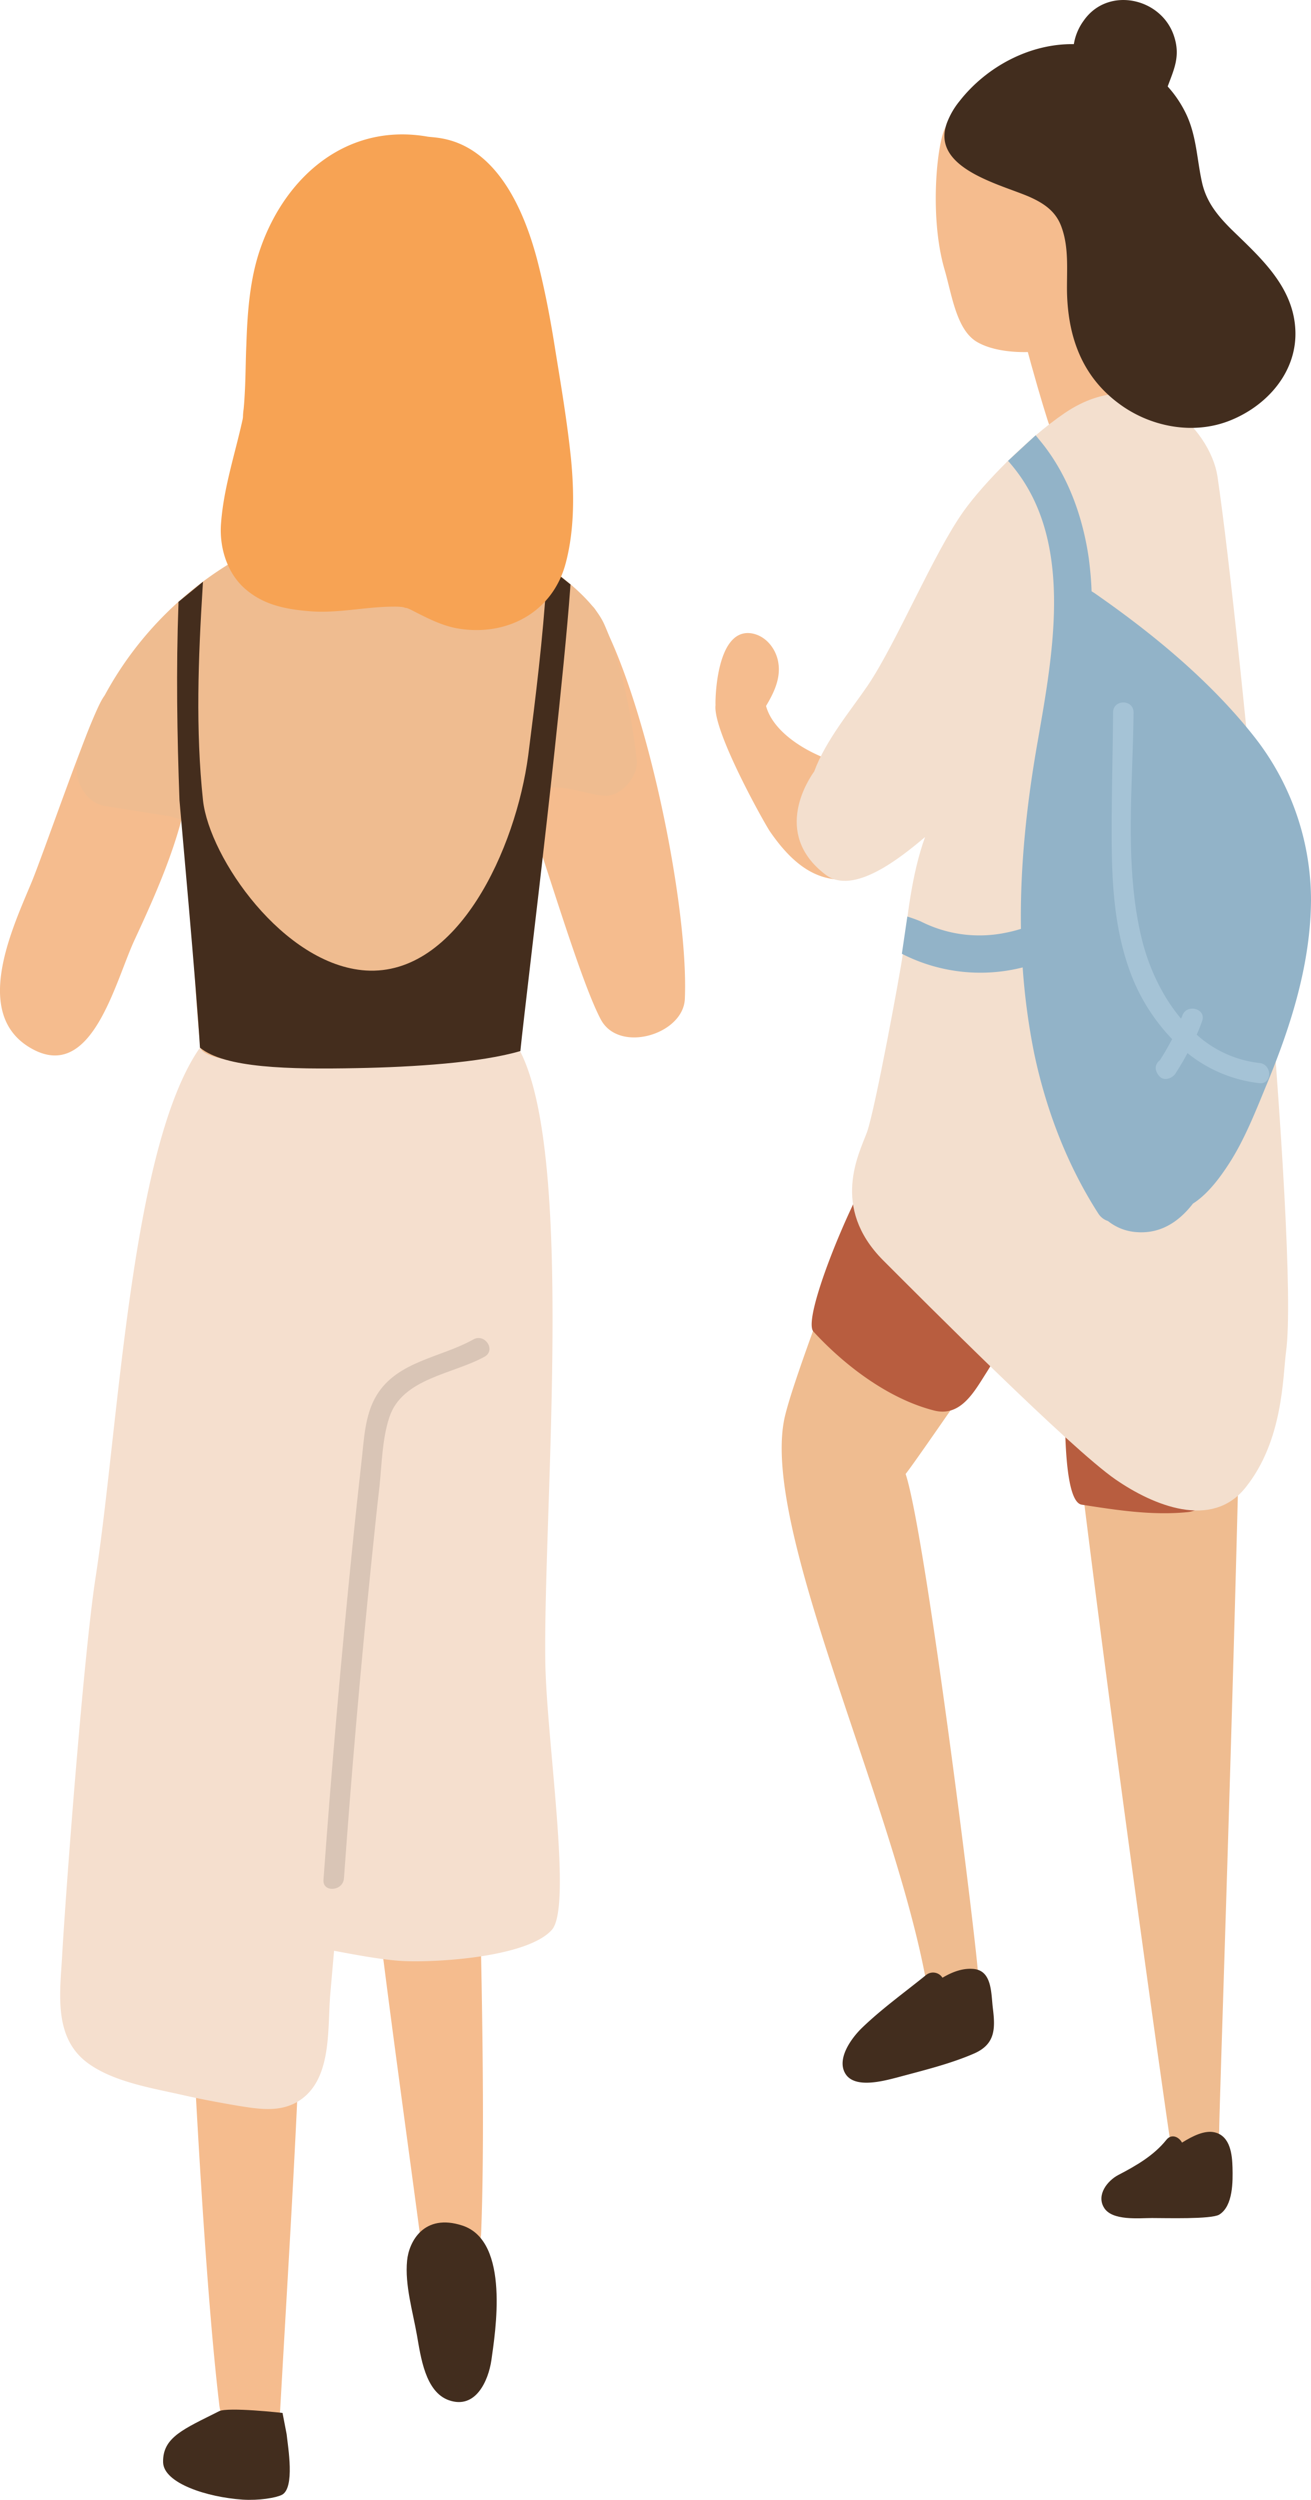 <svg xmlns="http://www.w3.org/2000/svg" viewBox="303 8678.535 485.07 924.684"><defs><style>.cls-1 { fill: #efbc90; } .cls-2 { fill: #f5bc8e; } .cls-3 { fill: #422d1e; } .cls-4 { fill: #f5dfce; } .cls-5 { fill: #442d1d; } .cls-6 { fill: #b85d3f; } .cls-7 { fill: #f7a354; } .cls-8 { fill: #f3dfce; } .cls-9 { fill: #92b3c8; } .cls-10 { fill: #d9c5b6; } .cls-11 { fill: #a5c3d6; }</style></defs><g id="Group_194" data-name="Group 194"><path id="Path_257" data-name="Path 257" class="cls-1" d="M747.795 9018.452c-.252-.38.63 41.538.38 41.16a6.16 6.16 0 0 1-.38-.885c1.263-5.934-.252-11.994-6.186-15.4-6.945-4.04-14.773-1.263-19.065 4.924-.253.254-.38.632-.63.885a15.78 15.78 0 0 0-5.177 2.778 14.334 14.334 0 0 0-22.22 1.894 51.133 51.133 0 0 0-2.9 4.293c-.885-7.575-9.85-12.752-17.3-11.615a21.96 21.96 0 0 0-1.39-2.273l.38-3.03c1.767-15.4-24.62-19.064-27.272-3.66-8.46 50.248-46.21 138.88-52.522 164.51-9.848 40.022 39.518 141.026 52.143 209.2-.126 4.923 19.317 1.388 19.317-1.01.38-4.546-19.317-163.754-26.892-186.48 3.41-4.04 43.684-62.874 53.91-77.52l1.895-2.65c7.2 79.792 37.624 296.824 41.917 325.737 1.01 6.69 0 6.186 6.06 5.3 6.69-1.01 12.247-1.516 12.247-8.46 0-9.09 7.955-235.97 8.84-334.828.248-23.86 2.268-93.426-15.155-112.87z"/><path id="Path_258" data-name="Path 258" class="cls-2" d="M618.257 8995.98a76.9 76.9 0 0 1-10.227-5.05c-1.136-1.516-2.273-3.157-3.283-4.8a3.035 3.035 0 0 0 .253-1.895 4.02 4.02 0 0 0 1.768-4.67 1.745 1.745 0 0 0 .505.378c3.66 3.156 9.09-2.146 5.3-5.3-.758-.63-1.515-1.39-2.4-2.02.884.38 1.768.884 2.65 1.263 3.662 1.768 7.83-2.778 4.546-5.934-5.556-5.555-2.274-3.283-8.08-8.585-10.1-3.788-20.454-10.858-22.853-19.7 3.03-5.05 5.68-10.605 4.42-16.666-1.01-4.923-4.8-9.468-9.975-10.226-13.257-1.768-13.257 26.135-13.13 26.514-1.136 9.6 18.18 43.937 20.074 46.714 7.2 10.48 16.666 19.7 30.3 17.55 4.17-.882 3.16-6.437.13-7.573z"/><path id="Path_259" data-name="Path 259" class="cls-2" d="M368.398 9304.166c-.253-2.65 20.075-73.48 20.075-73.607-1.64-12.88-2.273 51.258 2.9 61.106a16.67 16.67 0 0 1 11.615 5.05c6.44-2.4 9.974-8.333 10.48.63 4.923 88-.76 165.395-6.82 272.838-.757 13-20.957 10.984-22.472-1.768-8.96-75.12-14.64-251.624-15.778-264.25z"/><path id="Path_260" data-name="Path 260" class="cls-3" d="M409.052 9578.897c.505 4.8 3.156 19.948-1.768 22.473-2.273 1.136-8.46 2.146-14.52 1.768-13.13-.884-29.164-6.06-29.416-13.762-.253-9.343 7.7-12.373 20.706-18.938 3.283-1.64 23.483.63 23.483.63l1.515 7.83z"/><path id="Path_261" data-name="Path 261" class="cls-2" d="M476.22 9239.777c0-2.65-25.755-71.713-25.755-71.713.63-13 6.313 50.88 1.894 61.107a16.722 16.722 0 0 0-11.11 5.935c-6.693-1.894-10.606-7.575-10.354 1.39 2.02 88.125 13.636 164.76 27.9 271.573 1.768 12.878 21.716 9.343 22.22-3.41 3.033-75.755-5.048-252.255-4.795-264.88z"/><path id="Path_262" data-name="Path 262" class="cls-4" d="M495.41 9067.312c-10.983-16.918-4.04-9.848-12.12-10.353a14.393 14.393 0 0 0-13.635-6.187c-7.07 1.01-77.773-25.5-80.93-26.387-6.564-1.768-7.448 35.35-11.74 41.664-25.756 36.992-29.923 139.764-38.635 196.073-4.293 27.776-10.732 111.736-12.373 140.017-.758 13.51-3.156 29.544 8.838 39.013 9.6 7.45 24.367 9.722 35.983 12.373 6.692 1.515 13.51 2.778 20.2 3.914 7.2 1.136 14.9 2.525 21.716-1.263 13.383-7.575 11.363-26.892 12.5-40.15l1.39-15.907c7.448 1.39 17.927 3.41 25.5 3.788 12.372.63 45.956-1.39 55.046-11.49 7.828-8.584-2.146-71.207-2.4-100.245-.627-56.058 10.862-185.722-9.34-224.86z"/><path id="Path_263" data-name="Path 263" class="cls-2" d="M366.758 8954.82a13.26 13.26 0 0 0-11.742 2.4c-.505-.126-.884-.126-1.39-.252-12.877-1.515-7.448-29.04-12.877-19.7-5.3 9.09-22.348 59.087-26.515 68.683-7.2 17.172-21.463 48.23.505 60.477 22.347 12.5 30.806-24.746 38.13-40.4 9.09-19.57 18.432-40.78 20.705-62.244.632-5.807-1.388-7.574-6.817-8.963z"/><path id="Path_264" data-name="Path 264" class="cls-2" d="M523.44 8904.318c-7.576-12.625-17.677 38.76-18.56 50.25a10.564 10.564 0 0 0-3.66 1.64c-8.46 6.565-13.258-4.67-9.975 3.283 9.343 22.727 25.25 79.668 34.09 96.207 6.817 12.625 30.553 5.43 31.058-7.7 1.514-34.847-14.9-113.757-32.954-143.68z"/><path id="Path_265" data-name="Path 265" class="cls-1" d="M538.59 8959.618c-1.768-15.782-5.555-35.6-11.994-50.123-5.555-12.5-28.28-27.27-41.16-33.71-11.867-5.934-9.973-5.934-23.1-5.176a63.35 63.35 0 0 0-15.276 2.524 11.867 11.867 0 0 0-6.944.126c-.758.253-1.39.505-2.02.758a14.99 14.99 0 0 0-11.868-2.273c-44.573 9.342-81.565 44.315-94.32 87.873-2.02 6.818 2.4 15.656 9.723 17.044l24.116 3.788c.758.126 5.555 1.768 6.313 1.768 1.893 22.978 1.893 51.764 5.05 83.58.63 6.188 32.7 7.7 58.2 7.576 13.13 0 47.723-2.273 60.35-6.313-3.915 5.05 6.69-60.1 5.554-90.02-.505-14.266 20.706-2.777 27.4-4.292 5.052-.884 10.607-7.323 9.976-13.13z"/><path id="Path_266" data-name="Path 266" class="cls-2" d="M705.752 8711.148c-9.47-8.333-22.473-6.44-34.34-.253-2.147.758-16.414 12.12-18.182 14.14-3.283 3.79-6.69 32.827-.758 53.154 2.778 9.6 4.42 22.472 12.12 26.89 10.1 5.81 29.165 3.79 33.33.632a24.558 24.558 0 0 0 5.682-5.176c4.293-4.545 15.15-39.392 15.53-51.764.38-13.635-2.524-28.286-13.382-37.624z"/><path id="Path_267" data-name="Path 267" class="cls-3" d="M474.074 9501.755c-14.267-4.67-19.822 6.06-20.453 13-.883 8.964 2.147 18.938 3.662 27.65 1.39 7.828 3.03 20.958 11.868 23.988 9.848 3.41 14.52-7.2 15.656-14.772 1.39-10.095 7.07-44.057-10.732-49.865z"/><path id="Path_268" data-name="Path 268" class="cls-2" d="M712.064 8767.457c-1.894-8.46-34.846 12.247-34.468 15.4 1.515 13.888 12.752 50.754 13.51 52.522 2.65 6.817 33.835-.885 32.447-8.84-3.408-19.818-7.322-39.513-11.49-59.083z"/><path id="Path_269" data-name="Path 269" class="cls-5" d="M506.017 8888.283s-.758 3.914-.758 4.545c-1.39 21.842-4.04 43.432-6.82 65.147-4.544 34.34-26.008 81.687-60.1 79.54-30.426-2.02-57.824-41.663-60.223-62.874-2.778-26.134-1.768-52.647-.126-79.034 0-.63.127-1.894.127-1.894l-9.09 7.45v.883c-.884 24.115-.505 48.356.38 72.47.125 2.146 6.438 70.955 7.574 91.535 9.218 7.575 32.827 8.08 58.2 7.575 20.833-.38 45.83-2.02 60.35-6.313.76-7.828 7.7-66.158 8.46-73.354.126-.884 7.828-67.8 9.974-97.595 0-.63.126-1.64.126-1.64z"/><path id="Path_270" data-name="Path 270" class="cls-6" d="M666.108 9152.787a8.868 8.868 0 0 0-4.42-.758 8.817 8.817 0 0 0-4.04-3.03 7.9 7.9 0 0 0-6.06-4.546 8.375 8.375 0 0 0-7.2-5.43 10.1 10.1 0 0 0-5.428-5.933c1.136-6.438 2.146-13 2.778-19.568.884-8.585-11.237-10.48-15.277-4.166-9.468 14.9-26.765 57.193-22.472 61.74 11.615 12.624 27.776 24.87 44.568 29.164 9.722 2.525 14.772-6.69 19.19-13.635a124.425 124.425 0 0 0 12.88-26.766c2.905-8.08-10.225-14.143-14.518-7.073z"/><path id="Path_271" data-name="Path 271" class="cls-6" d="M742.113 9221.47a77.308 77.308 0 0 1-18.686-3.283c-1.39-.5-2.778-.884-4.166-1.515-.252-.126-2.145-.884-2.777-1.136a28.4 28.4 0 0 1-.63-2.778 46.35 46.35 0 0 1-.38-5.808 8.164 8.164 0 0 0-.505-2.525c0-1.39-.126-2.65-.126-4.04-.758-10.48-17.3-20.074-17.3-19.948 0 1.263-3.03 53.28 5.68 54.668 13 2.02 25.883 4.04 39.014 2.778 10.23-.884 10.482-15.908-.123-16.413z"/><path id="Path_272" data-name="Path 272" class="cls-7" d="M514.223 8847.756c-1.39-13.383-3.66-26.766-5.808-40.023-1.768-11.237-3.914-22.6-6.818-33.71-12.373-45.83-35.856-44.19-40.4-44.947-29.67-5.172-52.523 14.52-61.866 41.412-3.913 11.237-4.8 23.736-5.175 35.478-.253 5.43-.253 10.858-.505 16.287-.126 2.525-.253 5.05-.505 7.575a24.518 24.518 0 0 0-.253 3.03 11.255 11.255 0 0 1-.252 1.39c-2.778 12.5-6.818 24.62-7.828 37.5-.758 8.458 1.768 17.8 8.08 23.86 6.818 6.44 15.15 8.208 24.115 8.965 10.605 1.01 21.085-1.64 31.69-1.64a24.328 24.328 0 0 1 3.03.125 3.9 3.9 0 0 1 1.01.253 4.464 4.464 0 0 0 .758.127 15.936 15.936 0 0 1 2.02.884c5.43 2.78 10.984 5.682 16.918 6.692 18.054 3.03 35.1-5.934 39.9-24.24 3.28-12.376 3.152-26.268 1.89-39.016z"/><path id="Path_273" data-name="Path 273" class="cls-8" d="M753.476 8854.826c-2.65-17.8-27.145-43.432-56.562-23.483-14.14 9.6-30.3 26.387-37.245 36.11-11.238 15.655-24.873 48.733-35.6 64.64-6.188 9.09-15.53 20.2-19.823 31.817-1.515 2.146-16.034 22.726 4.166 38.13 10.353 7.953 28.03-6.44 36.866-13.89-5.05 13.89-6.566 29.923-8.334 43.938-.758 5.68-10.1 56.562-13.13 65.148-2.9 7.954-13.636 27.776 5.934 47.472 14.267 14.267 69.314 69.566 85.98 81.056 13.888 9.6 35.6 18.686 48.1 3.03 14.014-17.423 13.762-40.907 15.024-50.376 5.045-37.372-16.92-266.525-25.378-323.592z"/><path id="Path_274" data-name="Path 274" class="cls-3" d="M782.266 8800.284c-.884-16.034-13.13-26.64-23.736-36.993-5.05-5.05-9.09-9.973-10.732-17.043-1.894-8.333-2.02-16.792-5.555-24.746a42.347 42.347 0 0 0-7.2-10.983c2.273-6.187 4.672-10.985 2.523-18.05-4.29-14.65-24.49-19.322-33.582-6.318a20.18 20.18 0 0 0-3.66 8.71c-16.288-.252-32.322 8.334-42.3 21.086a29 29 0 0 0-4.672 8.08c-6.06 16.666 19.57 22.6 30.427 27.27 5.68 2.526 10.1 5.556 12.12 11.616 2.65 7.575 1.767 15.908 1.893 23.736.38 16.54 5.555 31.06 19.19 41.16 11.49 8.584 27.4 11.74 41.034 6.312 14.02-5.554 25.13-18.307 24.25-33.836z"/><path id="Path_275" data-name="Path 275" class="cls-3" d="M670.4 9421.706c-.758-5.68-.126-14.52-7.575-14.9-3.914-.253-7.7 1.263-11.11 3.283a4.123 4.123 0 0 0-6.06-1.01c-7.954 6.438-16.413 12.5-23.736 19.568-3.79 3.66-9.6 11.49-6.06 17.044s14.266 2.525 19.19 1.263c9.343-2.525 19.822-5.05 28.66-8.964 7.448-3.402 7.574-8.957 6.69-16.284z"/><path id="Path_276" data-name="Path 276" class="cls-3" d="M759.03 9480.292c-.125-4.672-.757-11.616-6.564-13-3.66-.884-8.08 1.263-12.12 3.788-1.136-2.146-3.914-3.41-5.808-1.01-4.545 5.682-10.984 9.47-17.8 13-4.04 2.146-8.08 7.323-5.3 11.994 2.9 5.05 13.13 3.914 17.8 3.914 4.924 0 21.968.505 24.872-1.262 5.173-3.157 5.047-12.37 4.92-17.424z"/><path id="Path_277" data-name="Path 277" class="cls-9" d="M766.86 8950.78c-16.288-20.58-37.5-38-58.962-52.9-.38-.252-.63-.38-1.01-.63-.126-4.04-.505-7.955-1.01-11.995-2.273-16.034-8.08-31.942-18.56-44.315-.38-.505-1.136-1.39-1.136-1.39l-10.227 9.47a11.66 11.66 0 0 1 1.01 1.136c23.61 27.65 15.782 69.314 9.974 102.645-4.04 22.853-6.566 46.21-6.187 69.315a53.153 53.153 0 0 1-6.06 1.515 48.016 48.016 0 0 1-31.06-4.293 52.267 52.267 0 0 0-4.923-1.768l-2.02 13.76 1.263.632a63.746 63.746 0 0 0 43.432 4.42 248.778 248.778 0 0 0 4.293 31.942c4.42 20.832 12.12 41.033 23.61 58.96a6.652 6.652 0 0 0 3.66 2.9 18.9 18.9 0 0 0 9.85 4.04c9.468 1.01 16.412-3.787 21.59-10.478 5.933-3.788 10.73-10.605 14.14-16.034 5.555-8.964 9.47-19.19 13.51-28.912 8.837-21.463 15.907-44.063 16.033-67.42a97.813 97.813 0 0 0-21.21-60.6z"/><path id="Path_278" data-name="Path 278" class="cls-10" d="M478.115 9173.998c-11.868 6.692-28.03 7.954-35.73 20.58-4.545 7.45-4.67 16.666-5.68 25-1.137 10.227-2.274 20.58-3.284 30.806q-6.25 61.547-10.734 123.475c-.38 4.8 7.2 4.292 7.575-.506q4.167-58.33 10.1-116.407c1.01-9.47 1.895-18.938 3.03-28.407.885-8.46 1.01-17.676 3.662-25.756 4.8-14.52 23.61-15.908 35.35-22.473 4.172-2.525-.116-8.71-4.287-6.312z"/><path id="Path_279" data-name="Path 279" class="cls-11" d="M769.005 9071.732a41.473 41.473 0 0 1-23.23-10.48c.757-1.64 1.388-3.282 2.02-5.05 1.64-4.544-5.682-6.564-7.324-2.02a4.483 4.483 0 0 1-.504 1.137c-7.323-8.713-12.247-19.7-14.772-30.555-6.186-26.64-3.03-55.678-2.778-82.7 0-4.924-7.575-4.924-7.575 0-.125 16.287-.63 32.574-.504 48.987.126 14.9 1.136 30.175 5.934 44.442a71.32 71.32 0 0 0 16.413 27.4c-1.39 2.65-2.9 5.3-4.545 7.828a5.833 5.833 0 0 0-.884.884c0 .126-.126.126-.126.253-1.01 1.514-.38 3.282.63 4.544l.127.126c1.64 2.02 4.67 1.01 5.934-.758 1.64-2.525 3.155-5.05 4.544-7.7a51.558 51.558 0 0 0 26.513 11.11c4.926.63 4.926-6.945.128-7.45z"/></g></svg>